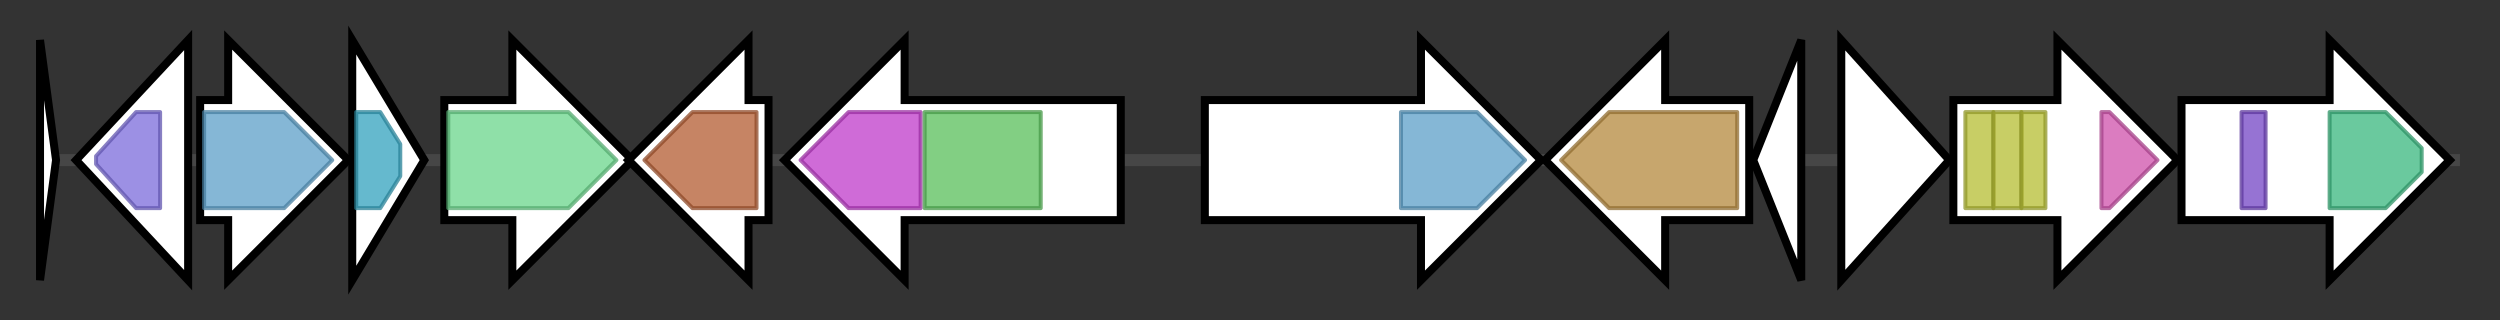 <svg version="1.1" baseProfile="full" xmlns="http://www.w3.org/2000/svg" width="624.567" height="80">
	<rect width="100%" height="100%" fill="#333333" stroke="none"/>
	<g>
		<line x1="10" y1="40.0" x2="614.567" y2="40.0" style="stroke:rgb(70,70,70); stroke-width:3 "/>
		<g>
			<title> (ctg2559_1)</title>
			<polygon class=" (ctg2559_1)" points="10,10 14,40 10,70" fill="rgb(255,255,255)" fill-opacity="1.0" stroke="rgb(0,0,0)" stroke-width="2"  />
		</g>
		<g>
			<title> (ctg2559_2)</title>
			<polygon class=" (ctg2559_2)" points="19,40 47,10 47,70" fill="rgb(255,255,255)" fill-opacity="1.0" stroke="rgb(0,0,0)" stroke-width="2"  />
			<g>
				<title>Uma2 (PF05685)
"Putative restriction endonuclease"</title>
				<polygon class="PF05685" points="24,39 34,28 40,28 40,52 34,52 24,41" stroke-linejoin="round" width="16" height="24" fill="rgb(123,107,219)" stroke="rgb(98,85,175)" stroke-width="1" opacity="0.75" />
			</g>
		</g>
		<g>
			<title> (ctg2559_3)</title>
			<polygon class=" (ctg2559_3)" points="50,25 57,25 57,10 87,40 57,70 57,55 50,55" fill="rgb(255,255,255)" fill-opacity="1.0" stroke="rgb(0,0,0)" stroke-width="2"  />
			<g>
				<title>Beta-lactamase (PF00144)
"Beta-lactamase"</title>
				<polygon class="PF00144" points="51,28 71,28 83,40 71,52 51,52" stroke-linejoin="round" width="35" height="24" fill="rgb(92,159,200)" stroke="rgb(73,127,160)" stroke-width="1" opacity="0.75" />
			</g>
		</g>
		<g>
			<title> (ctg2559_4)</title>
			<polygon class=" (ctg2559_4)" points="88,10 106,40 88,70" fill="rgb(255,255,255)" fill-opacity="1.0" stroke="rgb(0,0,0)" stroke-width="2"  />
			<g>
				<title>Glyoxalase (PF00903)
"Glyoxalase/Bleomycin resistance protein/Dioxygenase superfamily"</title>
				<polygon class="PF00903" points="89,28 95,28 100,36 100,44 95,52 89,52" stroke-linejoin="round" width="11" height="24" fill="rgb(50,162,189)" stroke="rgb(40,129,151)" stroke-width="1" opacity="0.75" />
			</g>
		</g>
		<g>
			<title> (ctg2559_5)</title>
			<polygon class=" (ctg2559_5)" points="111,25 128,25 128,10 158,40 128,70 128,55 111,55" fill="rgb(255,255,255)" fill-opacity="1.0" stroke="rgb(0,0,0)" stroke-width="2"  />
			<g>
				<title>Aldedh (PF00171)
"Aldehyde dehydrogenase family"</title>
				<polygon class="PF00171" points="112,28 142,28 154,40 142,52 112,52" stroke-linejoin="round" width="45" height="24" fill="rgb(105,213,139)" stroke="rgb(84,170,111)" stroke-width="1" opacity="0.75" />
			</g>
		</g>
		<g>
			<title> (ctg2559_6)</title>
			<polygon class=" (ctg2559_6)" points="192,25 187,25 187,10 157,40 187,70 187,55 192,55" fill="rgb(255,255,255)" fill-opacity="1.0" stroke="rgb(0,0,0)" stroke-width="2"  />
			<g>
				<title>SQS_PSY (PF00494)
"Squalene/phytoene synthase"</title>
				<polygon class="PF00494" points="161,40 173,28 189,28 189,52 173,52 161,40" stroke-linejoin="round" width="28" height="24" fill="rgb(178,91,49)" stroke="rgb(142,72,39)" stroke-width="1" opacity="0.75" />
			</g>
		</g>
		<g>
			<title> (ctg2559_7)</title>
			<polygon class=" (ctg2559_7)" points="280,25 226,25 226,10 196,40 226,70 226,55 280,55" fill="rgb(255,255,255)" fill-opacity="1.0" stroke="rgb(0,0,0)" stroke-width="2"  />
			<g>
				<title>SQHop_cyclase_C (PF13243)
"Squalene-hopene cyclase C-terminal domain"</title>
				<polygon class="PF13243" points="200,40 212,28 230,28 230,52 212,52" stroke-linejoin="round" width="32" height="24" fill="rgb(191,58,201)" stroke="rgb(152,46,160)" stroke-width="1" opacity="0.75" />
			</g>
			<g>
				<title>SQHop_cyclase_N (PF13249)
"Squalene-hopene cyclase N-terminal domain"</title>
				<rect class="PF13249" x="231" y="28" stroke-linejoin="round" width="29" height="24" fill="rgb(88,190,89)" stroke="rgb(70,152,71)" stroke-width="1" opacity="0.75" />
			</g>
		</g>
		<g>
			<title> (ctg2559_8)</title>
			<polygon class=" (ctg2559_8)" points="301,25 355,25 355,10 385,40 355,70 355,55 301,55" fill="rgb(255,255,255)" fill-opacity="1.0" stroke="rgb(0,0,0)" stroke-width="2"  />
			<g>
				<title>Beta-lactamase (PF00144)
"Beta-lactamase"</title>
				<polygon class="PF00144" points="350,28 369,28 381,40 369,52 350,52" stroke-linejoin="round" width="34" height="24" fill="rgb(92,159,200)" stroke="rgb(73,127,160)" stroke-width="1" opacity="0.75" />
			</g>
		</g>
		<g>
			<title> (ctg2559_9)</title>
			<polygon class=" (ctg2559_9)" points="437,25 416,25 416,10 386,40 416,70 416,55 437,55" fill="rgb(255,255,255)" fill-opacity="1.0" stroke="rgb(0,0,0)" stroke-width="2"  />
			<g>
				<title>Carboxyl_trans (PF01039)
"Carboxyl transferase domain"</title>
				<polygon class="PF01039" points="390,40 402,28 434,28 434,52 402,52" stroke-linejoin="round" width="48" height="24" fill="rgb(180,136,60)" stroke="rgb(144,108,48)" stroke-width="1" opacity="0.75" />
			</g>
		</g>
		<g>
			<title> (ctg2559_10)</title>
			<polygon class=" (ctg2559_10)" points="438,40 450,10 450,70" fill="rgb(255,255,255)" fill-opacity="1.0" stroke="rgb(0,0,0)" stroke-width="2"  />
		</g>
		<g>
			<title> (ctg2559_11)</title>
			<polygon class=" (ctg2559_11)" points="460,10 487,40 460,70" fill="rgb(255,255,255)" fill-opacity="1.0" stroke="rgb(0,0,0)" stroke-width="2"  />
		</g>
		<g>
			<title> (ctg2559_12)</title>
			<polygon class=" (ctg2559_12)" points="488,25 514,25 514,10 544,40 514,70 514,55 488,55" fill="rgb(255,255,255)" fill-opacity="1.0" stroke="rgb(0,0,0)" stroke-width="2"  />
			<g>
				<title>PEGA (PF08308)
"PEGA domain"</title>
				<rect class="PF08308" x="491" y="28" stroke-linejoin="round" width="7" height="24" fill="rgb(181,189,50)" stroke="rgb(144,151,40)" stroke-width="1" opacity="0.75" />
			</g>
			<g>
				<title>PEGA (PF08308)
"PEGA domain"</title>
				<rect class="PF08308" x="498" y="28" stroke-linejoin="round" width="7" height="24" fill="rgb(181,189,50)" stroke="rgb(144,151,40)" stroke-width="1" opacity="0.75" />
			</g>
			<g>
				<title>PEGA (PF08308)
"PEGA domain"</title>
				<rect class="PF08308" x="505" y="28" stroke-linejoin="round" width="6" height="24" fill="rgb(181,189,50)" stroke="rgb(144,151,40)" stroke-width="1" opacity="0.75" />
			</g>
			<g>
				<title>FGE-sulfatase (PF03781)
"Sulfatase-modifying factor enzyme 1"</title>
				<polygon class="PF03781" points="525,28 527,28 539,40 527,52 525,52" stroke-linejoin="round" width="17" height="24" fill="rgb(206,81,170)" stroke="rgb(164,64,136)" stroke-width="1" opacity="0.75" />
			</g>
		</g>
		<g>
			<title> (ctg2559_13)</title>
			<polygon class=" (ctg2559_13)" points="545,25 582,25 582,10 612,40 582,70 582,55 545,55" fill="rgb(255,255,255)" fill-opacity="1.0" stroke="rgb(0,0,0)" stroke-width="2"  />
			<g>
				<title>Peptidase_M3_N (PF08439)
"Oligopeptidase F"</title>
				<rect class="PF08439" x="560" y="28" stroke-linejoin="round" width="6" height="24" fill="rgb(115,69,196)" stroke="rgb(92,55,156)" stroke-width="1" opacity="0.75" />
			</g>
			<g>
				<title>Peptidase_M3 (PF01432)
"Peptidase family M3"</title>
				<polygon class="PF01432" points="582,28 596,28 605,37 605,43 596,52 582,52" stroke-linejoin="round" width="23" height="24" fill="rgb(56,183,126)" stroke="rgb(44,146,100)" stroke-width="1" opacity="0.75" />
			</g>
		</g>
	</g>
</svg>
